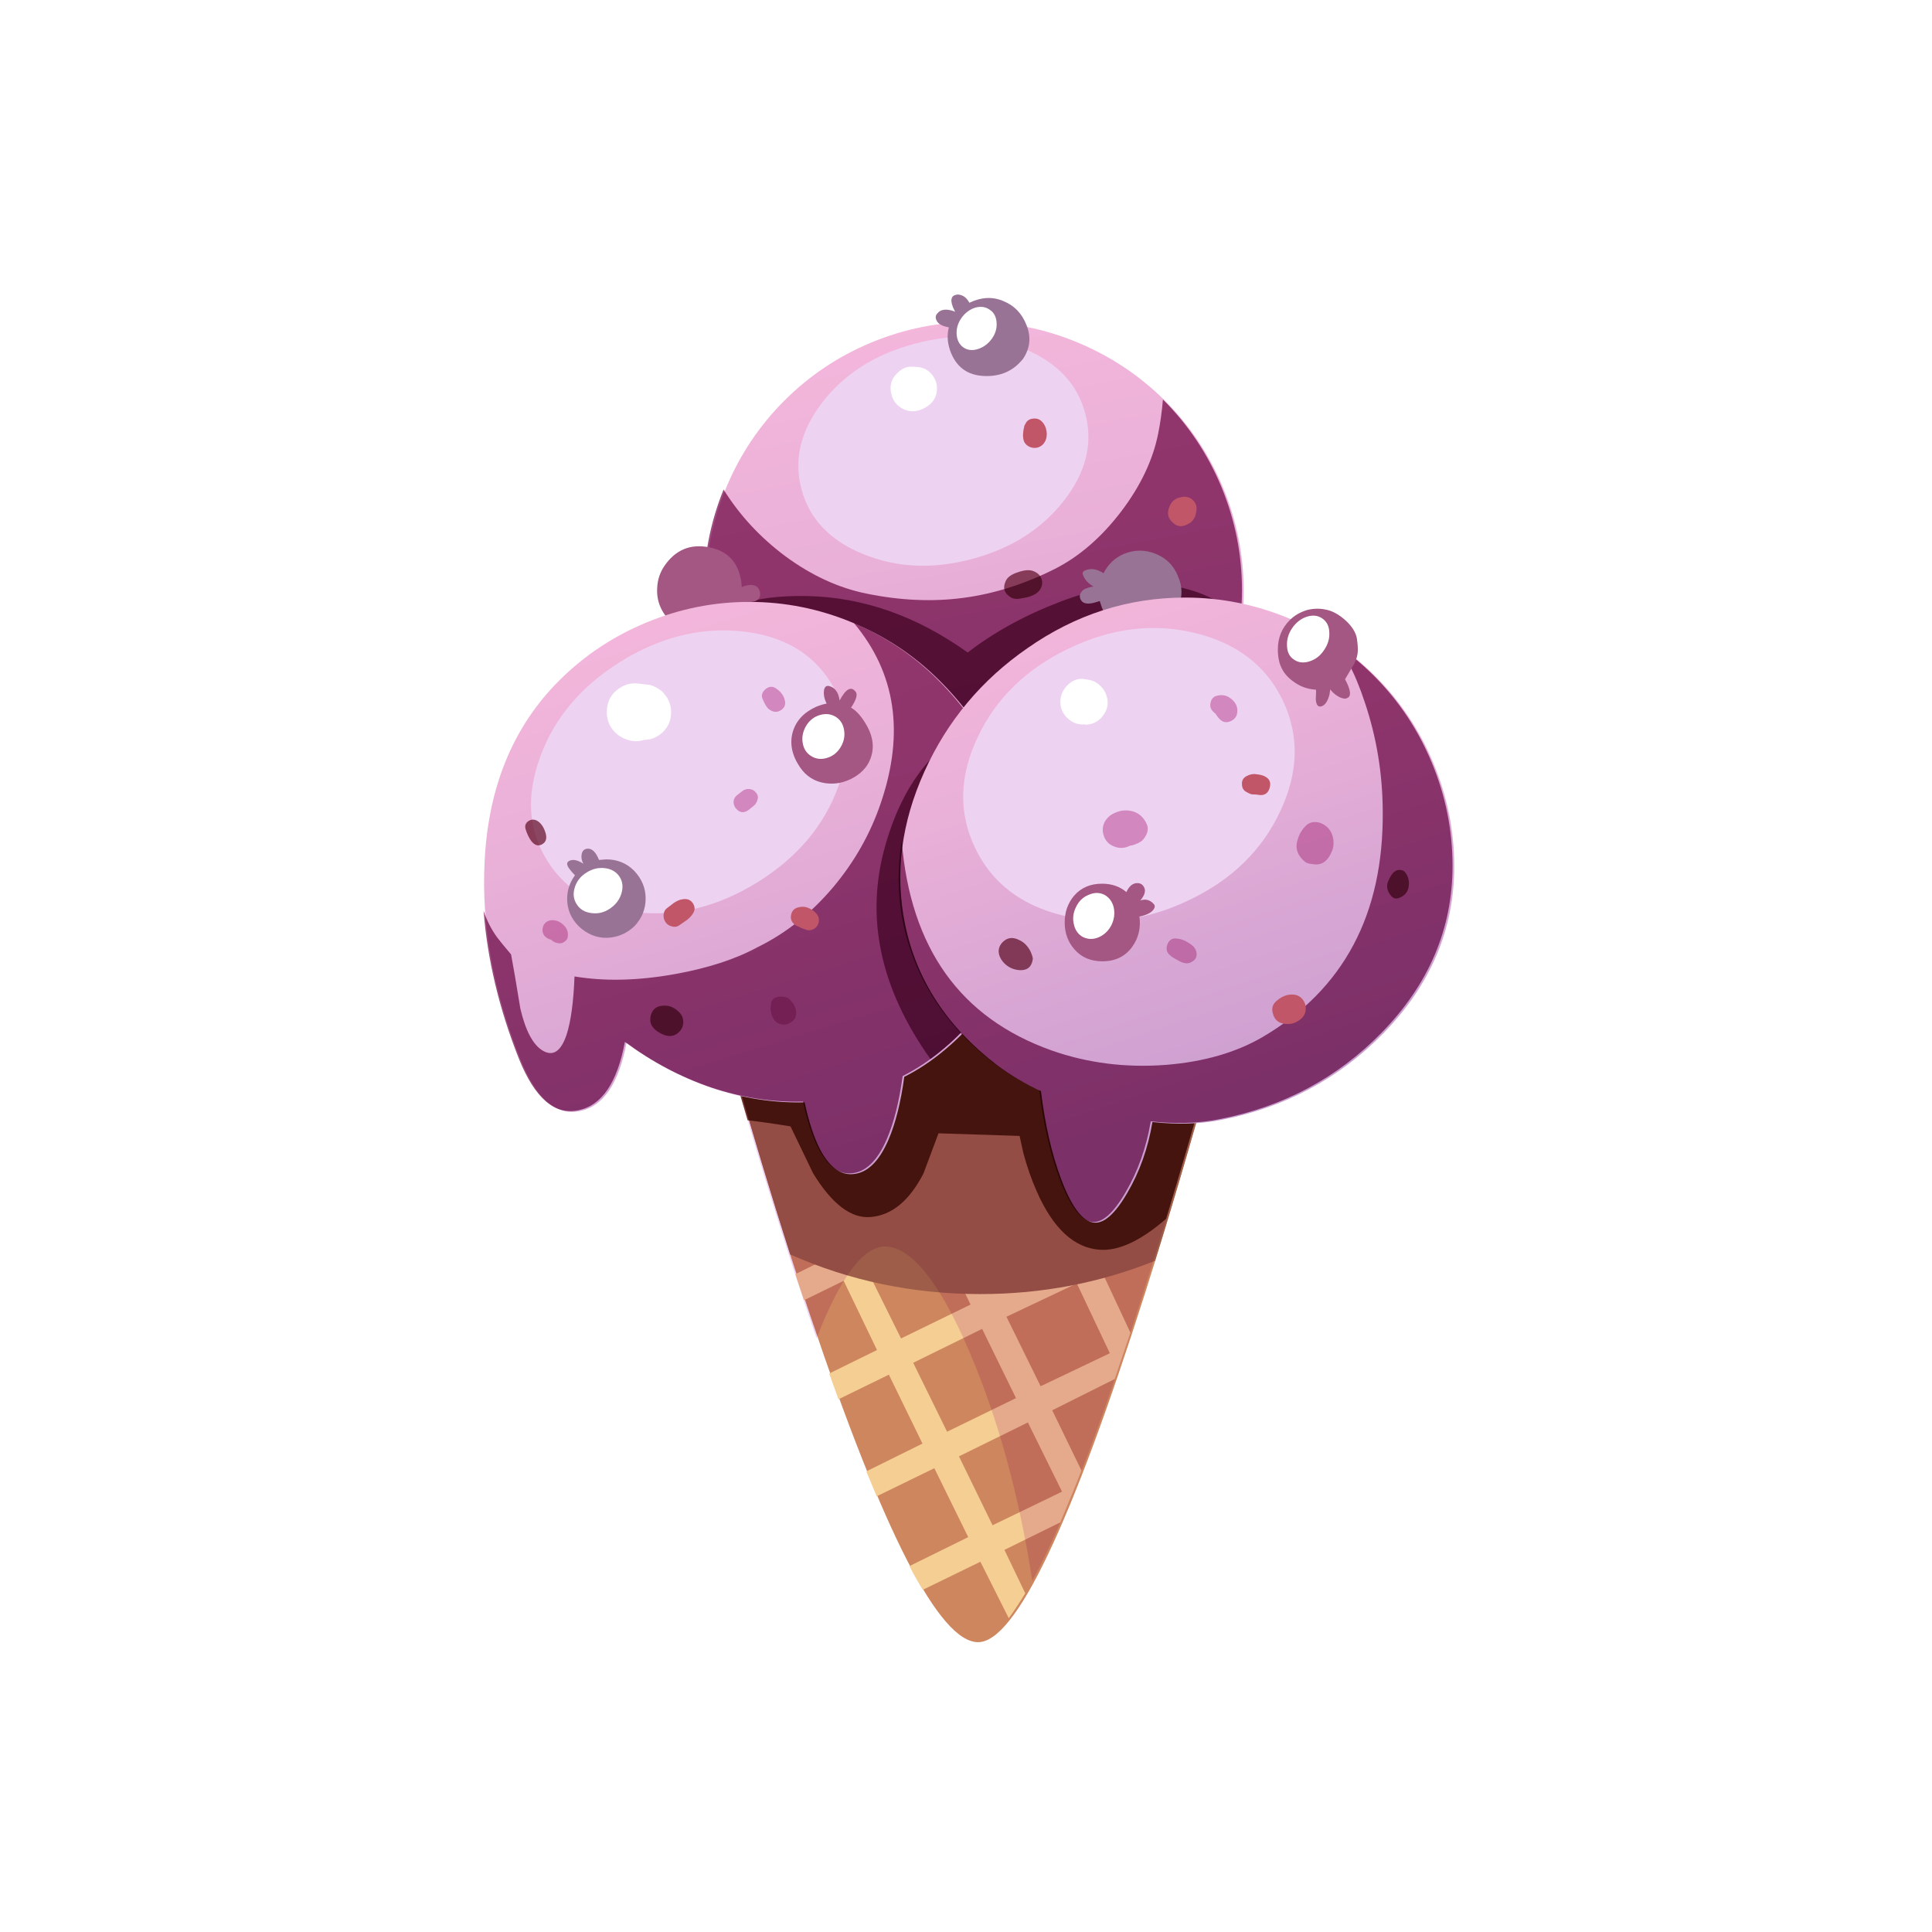 
<svg xmlns="http://www.w3.org/2000/svg" version="1.1" xmlns:xlink="http://www.w3.org/1999/xlink" preserveAspectRatio="none" x="0px" y="0px" width="506px" height="506px" viewBox="0 0 506 506">
<defs>
<linearGradient id="Gradient_1" gradientUnits="userSpaceOnUse" x1="1013.613" y1="256.675" x2="1035.788" y2="370.525" spreadMethod="pad">
<stop  offset="0%" stop-color="#F4B6DB"/>

<stop  offset="34.51%" stop-color="#E9B0D8"/>

<stop  offset="93.333%" stop-color="#CEA0D1"/>

<stop  offset="100%" stop-color="#CA9ED0"/>
</linearGradient>

<linearGradient id="Gradient_2" gradientUnits="userSpaceOnUse" x1="969.075" y1="305.625" x2="999.925" y2="405.475" spreadMethod="pad">
<stop  offset="0%" stop-color="#F4B6DB"/>

<stop  offset="34.51%" stop-color="#E9B0D8"/>

<stop  offset="93.333%" stop-color="#CEA0D1"/>

<stop  offset="100%" stop-color="#CA9ED0"/>
</linearGradient>

<linearGradient id="Gradient_3" gradientUnits="userSpaceOnUse" x1="1041" y1="301.812" x2="1076.2" y2="406.487" spreadMethod="pad">
<stop  offset="0%" stop-color="#F4B6DB"/>

<stop  offset="29.02%" stop-color="#E9B0D8"/>

<stop  offset="78.431%" stop-color="#CEA0D1"/>

<stop  offset="83.922%" stop-color="#CA9ED0"/>

<stop  offset="99.216%" stop-color="#CA9ED0"/>
</linearGradient>

<filter id="Filter_1" x="-20%" y="-20%" width="140%" height="140%" color-interpolation-filters="sRGB">
<feColorMatrix in="SourceGraphic" type="matrix" values="1 0 0 0 0 0 1 0 0 0 0 0 1 0 0 0 0 0 0.2 0" result="result1"/>
</filter>

<filter id="Filter_2" x="-20%" y="-20%" width="140%" height="140%" color-interpolation-filters="sRGB">
<feColorMatrix in="SourceGraphic" type="matrix" values="0 0 0 0 255 0 0 0 0 255 0 0 0 0 255 0 0 0 255 0" result="result1"/>

<feComposite in2="result1" in="BackgroundImage" operator="in" result="result2"/>

<feBlend mode="multiply" in2="result2" in="SourceGraphic" result="result3"/>
</filter>

<filter id="Filter_3" x="-20%" y="-20%" width="140%" height="140%" color-interpolation-filters="sRGB">
<feColorMatrix in="SourceGraphic" type="matrix" values="0 0 0 0 255 0 0 0 0 255 0 0 0 0 255 0 0 0 255 0" result="result1"/>

<feComposite in2="result1" in="BackgroundImage" operator="in" result="result2"/>

<feBlend mode="multiply" in2="result2" in="SourceGraphic" result="result3"/>
</filter>

<filter id="Filter_4" x="-20%" y="-20%" width="140%" height="140%" color-interpolation-filters="sRGB">
<feColorMatrix in="SourceGraphic" type="matrix" values="1 0 0 0 0 0 1 0 0 0 0 0 1 0 0 0 0 0 0.3 0" result="result1"/>
</filter>

<filter id="Filter_5" x="-20%" y="-20%" width="140%" height="140%" color-interpolation-filters="sRGB">
<feColorMatrix in="SourceGraphic" type="matrix" values="0 0 0 0 255 0 0 0 0 255 0 0 0 0 255 0 0 0 255 0" result="result1"/>

<feComposite in2="result1" in="BackgroundImage" operator="in" result="result2"/>

<feBlend mode="multiply" in2="result2" in="SourceGraphic" result="result3"/>
</filter>

<filter id="Filter_6" x="-20%" y="-20%" width="140%" height="140%" color-interpolation-filters="sRGB">
<feColorMatrix in="SourceGraphic" type="matrix" values="1 0 0 0 0 0 1 0 0 0 0 0 1 0 0 0 0 0 0.1 0" result="result1"/>
</filter>

<filter id="Filter_7" x="-20%" y="-20%" width="140%" height="140%" color-interpolation-filters="sRGB">
<feColorMatrix in="SourceGraphic" type="matrix" values="0 0 0 0 255 0 0 0 0 255 0 0 0 0 255 0 0 0 255 0" result="result1"/>

<feComposite in2="result1" in="BackgroundImage" operator="in" result="result2"/>

<feBlend mode="multiply" in2="result2" in="SourceGraphic" result="result3"/>
</filter>

<filter id="Filter_8" x="-20%" y="-20%" width="140%" height="140%" color-interpolation-filters="sRGB">
<feColorMatrix in="SourceGraphic" type="matrix" values="0 0 0 0 255 0 0 0 0 255 0 0 0 0 255 0 0 0 255 0" result="result1"/>

<feComposite in2="result1" in="BackgroundImage" operator="in" result="result2"/>

<feBlend mode="multiply" in2="result2" in="SourceGraphic" result="result3"/>
</filter>

<filter id="Filter_9" x="-20%" y="-20%" width="140%" height="140%" color-interpolation-filters="sRGB">
<feColorMatrix in="SourceGraphic" type="matrix" values="0 0 0 0 255 0 0 0 0 255 0 0 0 0 255 0 0 0 255 0" result="result1"/>

<feComposite in2="result1" in="BackgroundImage" operator="in" result="result2"/>

<feBlend mode="multiply" in2="result2" in="SourceGraphic" result="result3"/>
</filter>

<filter id="Filter_10" x="-20%" y="-20%" width="140%" height="140%" color-interpolation-filters="sRGB">
<feColorMatrix in="SourceGraphic" type="matrix" values="0 0 0 0 255 0 0 0 0 255 0 0 0 0 255 0 0 0 255 0" result="result1"/>

<feComposite in2="result1" in="BackgroundImage" operator="in" result="result2"/>

<feBlend mode="multiply" in2="result2" in="SourceGraphic" result="result3"/>
</filter>

<filter id="Filter_11" x="-20%" y="-20%" width="140%" height="140%" color-interpolation-filters="sRGB">
<feColorMatrix in="SourceGraphic" type="matrix" values="1 0 0 0 0 0 1 0 0 0 0 0 1 0 0 0 0 0 0.6 0" result="result1"/>
</filter>

<filter id="Filter_12" x="-20%" y="-20%" width="140%" height="140%" color-interpolation-filters="sRGB">
<feColorMatrix in="SourceGraphic" type="matrix" values="1 0 0 0 0 0 1 0 0 0 0 0 1 0 0 0 0 0 0.4 0" result="result1"/>
</filter>

<filter id="Filter_13" x="-20%" y="-20%" width="140%" height="140%" color-interpolation-filters="sRGB">
<feColorMatrix in="SourceGraphic" type="matrix" values="0 0 0 0 255 0 0 0 0 255 0 0 0 0 255 0 0 0 255 0" result="result1"/>

<feComposite in2="result1" in="BackgroundImage" operator="in" result="result2"/>

<feBlend mode="multiply" in2="result2" in="SourceGraphic" result="result3"/>
</filter>

<filter id="Filter_14" x="-20%" y="-20%" width="140%" height="140%" color-interpolation-filters="sRGB">
<feColorMatrix in="SourceGraphic" type="matrix" values="0 0 0 0 255 0 0 0 0 255 0 0 0 0 255 0 0 0 255 0" result="result1"/>

<feComposite in2="result1" in="BackgroundImage" operator="in" result="result2"/>

<feBlend mode="multiply" in2="result2" in="SourceGraphic" result="result3"/>
</filter>

<filter id="Filter_15" x="-20%" y="-20%" width="140%" height="140%" color-interpolation-filters="sRGB">
<feColorMatrix in="SourceGraphic" type="matrix" values="0 0 0 0 255 0 0 0 0 255 0 0 0 0 255 0 0 0 255 0" result="result1"/>

<feComposite in2="result1" in="BackgroundImage" operator="in" result="result2"/>

<feBlend mode="multiply" in2="result2" in="SourceGraphic" result="result3"/>
</filter>

<filter id="Filter_16" x="-20%" y="-20%" width="140%" height="140%" color-interpolation-filters="sRGB">
<feColorMatrix in="SourceGraphic" type="matrix" values="0 0 0 0 255 0 0 0 0 255 0 0 0 0 255 0 0 0 255 0" result="result1"/>

<feComposite in2="result1" in="BackgroundImage" operator="in" result="result2"/>

<feBlend mode="multiply" in2="result2" in="SourceGraphic" result="result3"/>
</filter>

<filter id="Filter_17" x="-20%" y="-20%" width="140%" height="140%" color-interpolation-filters="sRGB">
<feColorMatrix in="SourceGraphic" type="matrix" values="0 0 0 0 255 0 0 0 0 255 0 0 0 0 255 0 0 0 255 0" result="result1"/>

<feComposite in2="result1" in="BackgroundImage" operator="in" result="result2"/>

<feBlend mode="multiply" in2="result2" in="SourceGraphic" result="result3"/>
</filter>

<filter id="Filter_18" x="NaN%" y="NaN%" width="NaN%" height="NaN%" color-interpolation-filters="sRGB">
<feColorMatrix in="SourceGraphic" type="matrix" values="0 0 0 0 255 0 0 0 0 255 0 0 0 0 255 0 0 0 255 0" result="result1"/>

<feComposite in2="result1" in="BackgroundImage" operator="in" result="result2"/>

<feBlend mode="multiply" in2="result2" in="SourceGraphic" result="result3"/>
</filter>

<filter id="Filter_19" x="-20%" y="-20%" width="140%" height="140%" color-interpolation-filters="sRGB">
<feColorMatrix in="SourceGraphic" type="matrix" values="0 0 0 0 255 0 0 0 0 255 0 0 0 0 255 0 0 0 255 0" result="result1"/>

<feComposite in2="result1" in="BackgroundImage" operator="in" result="result2"/>

<feBlend mode="multiply" in2="result2" in="SourceGraphic" result="result3"/>
</filter>

<filter id="Filter_20" x="-20%" y="-20%" width="140%" height="140%" color-interpolation-filters="sRGB">
<feColorMatrix in="SourceGraphic" type="matrix" values="0 0 0 0 255 0 0 0 0 255 0 0 0 0 255 0 0 0 255 0" result="result1"/>

<feComposite in2="result1" in="BackgroundImage" operator="in" result="result2"/>

<feBlend mode="multiply" in2="result2" in="SourceGraphic" result="result3"/>
</filter>

<filter id="Filter_21" x="-20%" y="-20%" width="140%" height="140%" color-interpolation-filters="sRGB">
<feColorMatrix in="SourceGraphic" type="matrix" values="0 0 0 0 255 0 0 0 0 255 0 0 0 0 255 0 0 0 255 0" result="result1"/>

<feComposite in2="result1" in="BackgroundImage" operator="in" result="result2"/>

<feBlend mode="multiply" in2="result2" in="SourceGraphic" result="result3"/>
</filter>

<filter id="Filter_22" x="-20%" y="-20%" width="140%" height="140%" color-interpolation-filters="sRGB">
<feColorMatrix in="SourceGraphic" type="matrix" values="0 0 0 0 255 0 0 0 0 255 0 0 0 0 255 0 0 0 255 0" result="result1"/>

<feComposite in2="result1" in="BackgroundImage" operator="in" result="result2"/>

<feBlend mode="multiply" in2="result2" in="SourceGraphic" result="result3"/>
</filter>

<filter id="Filter_23" x="-20%" y="-20%" width="140%" height="140%" color-interpolation-filters="sRGB">
<feColorMatrix in="SourceGraphic" type="matrix" values="0 0 0 0 255 0 0 0 0 255 0 0 0 0 255 0 0 0 255 0" result="result1"/>

<feComposite in2="result1" in="BackgroundImage" operator="in" result="result2"/>

<feBlend mode="multiply" in2="result2" in="SourceGraphic" result="result3"/>
</filter>

<filter id="Filter_24" x="-20%" y="-20%" width="140%" height="140%" color-interpolation-filters="sRGB">
<feColorMatrix in="SourceGraphic" type="matrix" values="0 0 0 0 255 0 0 0 0 255 0 0 0 0 255 0 0 0 255 0" result="result1"/>

<feComposite in2="result1" in="BackgroundImage" operator="in" result="result2"/>

<feBlend mode="multiply" in2="result2" in="SourceGraphic" result="result3"/>
</filter>

<filter id="Filter_25" x="-20%" y="-20%" width="140%" height="140%" color-interpolation-filters="sRGB">
<feColorMatrix in="SourceGraphic" type="matrix" values="0 0 0 0 255 0 0 0 0 255 0 0 0 0 255 0 0 0 255 0" result="result1"/>

<feComposite in2="result1" in="BackgroundImage" operator="in" result="result2"/>

<feBlend mode="multiply" in2="result2" in="SourceGraphic" result="result3"/>
</filter>

<filter id="Filter_26" x="-20%" y="-20%" width="140%" height="140%" color-interpolation-filters="sRGB">
<feColorMatrix in="SourceGraphic" type="matrix" values="0 0 0 0 255 0 0 0 0 255 0 0 0 0 255 0 0 0 255 0" result="result1"/>

<feComposite in2="result1" in="BackgroundImage" operator="in" result="result2"/>

<feBlend mode="multiply" in2="result2" in="SourceGraphic" result="result3"/>
</filter>
</defs>

<g enable-background="new">
<g id="cartoon_cars_illustration_pack"/>

<g id="Layer_1">
<g transform="matrix( 1.517, 0, 0, 1.517, -1296.25,-305.65) ">
<g>
<g>
<path fill="#CE865E" stroke="none" d="
M 977.35 372.05
L 982.3 389.7
Q 988.4 410.85 994.35 428.55 1013.35 485 1023.35 485 1033 485 1052.2 424.65 1058.2 405.75 1064.4 383.1
L 1069.45 364.25
Q 1066.2 360.3 1060.7 355.5 1049.65 345.85 1038.4 341.55 1002.35 327.7 977.35 372.05 Z"/>
</g>
</g>
</g>

<g id="Layer_1" transform="matrix( 1.517, 0, 0, 1.517, 208.3,317.25) ">
<g>
<g filter="url(#Filter_1)">
<g>
<path fill="#F5CE93" stroke="none" d="
M 45.75 6.35
L 47.85 10.85 40.8 11 34.4 14.1 31.55 8.35 25.7 6.65 30.25 16.1 18.25 21.95 12.35 10.05 21.6 5.5 14.9 3.55 10.25 5.85 8.1 1.6 2.65 0 6.3 7.75 0 10.85 1.5 15.35 8.35 12 14.1 23.95 5.85 28 7.45 32.45 16.15 28.2 21.95 40.1 12.25 44.9 14.05 49.2 24 44.35 29.85 56.25 19.7 61.25
Q 20.7 63.2 22 65.35
L 31.95 60.5 36.85 70.25
Q 38.1 68.55 39.7 65.95
L 36.1 58.45 45.75 53.7
Q 47.9 48.65 49.4 44.75
L 44.35 34.35 55.15 28.95 57.85 20.95
Q 52.85 10.2 51.8 8.1
L 45.75 6.35
M 48.6 12.45
L 54.3 24.5 42.35 30.2 36.45 18.2 48.6 12.45
M 28.25 42.3
L 40.15 36.45 46.05 48.4 34.05 54.2 28.25 42.3
M 38.1 32.25
L 26.2 38.05 20.35 26.15 32.25 20.3 38.1 32.25 Z"/>
</g>
</g>
</g>
</g>

<g transform="matrix( 1.517, 0, 0, 1.517, -1296.25,-305.65) ">
<g>
<g>
<path fill="#9D5D48" stroke="none" d="
M 977.35 372.05
L 981.2 385.9
Q 986.05 402.85 990.9 418.05 1006.3 424.9 1023.75 424.9 1039.6 424.9 1053.9 419.15 1059.4 401.5 1065 381.1
L 1069.45 364.25
Q 1066.2 360.3 1060.7 355.5 1049.65 345.85 1038.4 341.55 1002.35 327.7 977.35 372.05 Z"/>
</g>
</g>
</g>

<g filter="url(#Filter_2)" transform="matrix( 1, 0, 0, 1, 0,0) ">
<g id="Layer_1" transform="matrix( 1.517, 0, 0, 1.517, 185.95,207.45) ">
<g>
<g>
<g>
<path fill="#EED2F1" stroke="none" d="
M 92.1 25.9
Q 88.85 21.95 83.35 17.15 72.3 7.5 61.05 3.2 25 -10.65 0 33.7 2.05 41.45 5.4 52.9 12.05 75.85 18.4 94.3 24.6 78.35 30.3 78.45 37.1 78.65 44.8 96.65 52.25 114.1 55.65 136.2 65.6 117.85 79.85 70.05 86.95 46.15 92.1 25.9 Z"/>
</g>
</g>
</g>
</g>
</g>

<g filter="url(#Filter_3)" transform="matrix( 1, 0, 0, 1, 0,0) ">
<g id="Layer_1" transform="matrix( 1.517, 0, 0, 1.517, 185.95,219) ">
<g>
<g filter="url(#Filter_4)">
<g>
<path fill="#7A4234" stroke="none" d="
M 92.1 18.25
Q 89.3 14.85 84.45 10.5 80.35 8.7 74.65 8.65 66.8 8.5 48.45 4.4 29.8 0.25 21.85 0 9.9 8.4 0 26.05 2.5 35.55 6.5 49.05 9.6 49.4 13.9 50.1
L 17.8 58.2
Q 22.7 66.2 27.75 65.75 33.2 65.3 36.85 58.25
L 39.45 51.3 53.45 51.75 54.1 54.7
Q 55.05 58.25 56.4 61.3 60.65 70.95 67.3 71.4 72.2 71.75 78.75 66.05 86.45 40.6 92.1 18.25 Z"/>
</g>
</g>
</g>
</g>
</g>

<g transform="matrix( 1.517, 0, 0, 1.517, -1296.25,-305.65) ">
<g>
<g>
<path fill="url(#Gradient_1)" stroke="none" d="
M 1065.65 285.7
Q 1062.1 277.15 1055.6 270.65 1049.05 264.15 1040.5 260.6 1031.95 257.05 1022.75 257.05 1013.55 257.05 1004.95 260.6 996.4 264.15 989.9 270.65 983.4 277.15 979.85 285.7 976.3 294.3 976.3 303.5 976.3 312.7 979.85 321.25 983.4 329.8 989.9 336.35 996.4 342.85 1004.95 346.4 1013.55 349.95 1022.75 349.95 1031.95 349.95 1040.5 346.4 1049.05 342.85 1055.6 336.35 1062.1 329.8 1065.65 321.25 1069.2 312.7 1069.2 303.5 1069.2 294.3 1065.65 285.7 Z"/>
</g>
</g>
</g>

<g filter="url(#Filter_5)" transform="matrix( 1, 0, 0, 1, 0,0) ">
<g id="Layer_1" transform="matrix( 1.517, 0, 0, 1.517, 184.35,104.7) ">
<g>
<g filter="url(#Filter_6)">
<g>
<path fill="#9C4D7F" stroke="none" d="
M 92.9 32.85
Q 92.9 23.65 89.35 15.05 85.8 6.5 79.3 0
L 79.25 0
Q 79 3 78.45 5.75 77.1 12.65 72 19.35 66.9 26 60.6 29.2 52.75 33.15 44.8 34.2 36.9 35.25 28.25 33.5 20.9 32.05 14.05 27 7.55 22.15 3.4 15.5 0 23.9 0 32.85 0 42.05 3.55 50.6 7.1 59.15 13.6 65.7 20.1 72.2 28.65 75.75 37.25 79.3 46.45 79.3 55.65 79.3 64.2 75.75 72.75 72.2 79.3 65.7 85.8 59.15 89.35 50.6 92.9 42.05 92.9 32.85 Z"/>
</g>
</g>
</g>
</g>
</g>

<g filter="url(#Filter_7)" transform="matrix( 1, 0, 0, 1, 0,0) ">
<g id="Layer_1" transform="matrix( 1.517, 0, 0, 1.517, 193.45,153) ">
<g>
<g filter="url(#Filter_4)">
<g>
<path fill="#9C4D7F" stroke="none" d="
M 82.5 16.35
Q 92.45 10.05 85.9 5.05 74.05 -4 55.6 3 46.4 6.5 39.55 11.8 26.35 2.35 11.85 2.05 4.6 1.9 0 3.6 6 17.65 23.25 22.85 37.7 27.25 56.2 24.7 72.85 22.4 82.5 16.35 Z"/>
</g>
</g>
</g>
</g>
</g>

<g transform="matrix( 1.517, 0, 0, 1.517, -1296.25,-305.65) ">
<g>
<g>
<path fill="#A35782" stroke="none" d="
M 985.7 303.75
Q 985.4 302.3 983.75 302.5 983 302.6 982.55 302.85 982.2 297.1 977.05 296 972.05 294.95 969.15 299.25 968.05 300.9 967.95 302.9 967.8 304.95 968.7 306.7 969.65 308.5 971.2 309.5 972.8 310.6 974.95 310.75 977.05 310.85 978.8 310 980.5 309.15 981.5 307.7 982.8 308.85 984.2 308.7 984.65 308.65 984.75 308.05 985 306.6 983.4 305.35 984.45 305.5 985.1 305.15 985.85 304.7 985.7 303.75 Z"/>
</g>
</g>
</g>

<g transform="matrix( 1.517, 0, 0, 1.517, -1296.25,-305.65) ">
<g>
<g>
<path fill="url(#Gradient_2)" stroke="none" d="
M 1001.6 308.95
Q 993.05 305.4 983.85 305.4 974.65 305.4 966.1 308.95 957.5 312.5 951 319 939.1 330.9 938.15 350.2 937.3 366.75 944.35 384.4 948.45 394.6 954.6 393.3 960.65 392.1 962.65 381.5 969.6 386.65 977.5 389.35 985.45 392 993.4 391.8 994.45 396.75 996.05 399.9 998.4 404.35 1001.55 404.2 1005.4 404.05 1007.9 398.2 1009.7 394 1010.6 387.4 1014.35 385.5 1017.7 382.65 1031.75 370.9 1031 351.35 1030.25 332.5 1016.7 319 1010.2 312.5 1001.6 308.95 Z"/>
</g>
</g>
</g>

<g filter="url(#Filter_8)" transform="matrix( 1, 0, 0, 1, 0,0) ">
<g id="Layer_1" transform="matrix( 1.517, 0, 0, 1.517, 126.65,163.2) ">
<g>
<g filter="url(#Filter_6)">
<g>
<path fill="#9C4D7F" stroke="none" d="
M 68.6 31
Q 65.9 39 60.35 45.6 54.65 52.35 47.3 55.95 41.6 59.05 33 60.6 23.5 62.3 15.7 61 15.45 67.55 14.35 71 12.9 75.4 10.2 73.8 7.7 72.3 6.35 66.55 5.25 59.8 4.75 57.2 2.85 54.95 2.3 54.2 0.8 52.1 0 49.65 1 62.35 6.1 75.2 10.2 85.4 16.35 84.1 22.4 82.9 24.4 72.3 31.35 77.45 39.25 80.15 47.2 82.8 55.15 82.6 56.2 87.55 57.8 90.7 60.15 95.15 63.3 95 67.15 94.85 69.65 89 71.45 84.8 72.35 78.2 76.1 76.3 79.45 73.45 93.5 61.7 92.75 42.15 92 23.3 78.45 9.8 72.2 3.55 63.95 0 74.75 12.9 68.6 31 Z"/>
</g>
</g>
</g>
</g>
</g>

<g filter="url(#Filter_9)" transform="matrix( 1, 0, 0, 1, 0,0) ">
<g id="Layer_1" transform="matrix( 1.517, 0, 0, 1.517, 229.65,198.55) ">
<g>
<g filter="url(#Filter_4)">
<g>
<path fill="#9C4D7F" stroke="none" d="
M 15.1 14.45
Q 11.5 2.7 9.45 0 4.15 5.65 1.5 14.95 -3.85 33.55 9.25 51.95 10.7 50.9 11.55 50.15 17.55 45.15 20.95 38.15 18.75 26.45 15.1 14.45 Z"/>
</g>
</g>
</g>
</g>
</g>

<g transform="matrix( 1.517, 0, 0, 1.517, -1296.25,-305.65) ">
<g>
<g>
<path fill="#997396" stroke="none" d="
M 1044.35 305.25
L 1044.75 306.45
Q 1045.85 309.15 1048.6 310.25 1051.35 311.35 1054.05 310.25 1056.7 309.1 1057.9 306.35 1059.05 303.6 1057.85 300.95 1056.75 298.2 1054 297.1 1051.3 296 1048.55 297.1 1046.2 298.1 1045 300.45 1043.25 299.3 1041.75 300 1041.35 300.2 1041.4 300.55 1041.75 301.75 1042.95 302.55
L 1043.25 302.75
Q 1042.55 302.85 1042.2 303 1041.45 303.2 1041.1 303.8 1040.7 304.45 1041.15 305.15 1041.75 306.05 1043.7 305.45
L 1044.35 305.25 Z"/>
</g>
</g>
</g>

<g transform="matrix( 1.517, 0, 0, 1.517, -1296.25,-305.65) ">
<g>
<g>
<path fill="url(#Gradient_3)" stroke="none" d="
M 1031.85 313.4
Q 1020 321.6 1014.1 334.65 1008.05 348 1010.75 361.1 1013.7 375.5 1026.65 385.4 1030.15 388 1034.2 389.85 1035.25 398.55 1037.7 405.1 1040.35 412.15 1043.25 412.55 1045.9 412.95 1049.1 407.45 1052.3 402 1053.45 395.2 1059.9 395.9 1065.2 394.85 1081.8 391.65 1093.3 379.9 1105.55 367.35 1105.55 351.1 1105.55 341.9 1102 333.35 1098.45 324.75 1091.95 318.25 1085.45 311.75 1076.9 308.2 1068.3 304.65 1059.1 304.65 1044.35 304.65 1031.85 313.4 Z"/>
</g>
</g>
</g>

<g filter="url(#Filter_10)" transform="matrix( 1, 0, 0, 1, 0,0) ">
<g id="Layer_1" transform="matrix( 1.517, 0, 0, 1.517, 235.4,168) ">
<g>
<g filter="url(#Filter_6)">
<g>
<path fill="#9C4D7F" stroke="none" d="
M 92.05 21
Q 88.5 12.4 82 5.9 78.65 2.55 74.75 0 77.8 2.5 80.45 10.5 83.5 19.55 83.55 29.3 83.8 56 62.8 68.3 55.95 72.3 46.15 73.1 35.7 73.9 26.35 70.6 2.75 62.2 0.5 34.4 -1.2 45.2 2.6 54.9 6.7 65.4 16.7 73.05 20.2 75.65 24.25 77.5 25.3 86.2 27.75 92.75 30.4 99.8 33.3 100.2 35.95 100.6 39.15 95.1 42.35 89.65 43.5 82.85 49.95 83.55 55.25 82.5 71.85 79.3 83.35 67.55 95.6 55 95.6 38.75 95.6 29.55 92.05 21 Z"/>
</g>
</g>
</g>
</g>
</g>

<g id="Layer_1" transform="matrix( 1.517, 0, 0, 1.517, 139.2,165.1) ">
<g>
<g filter="url(#Filter_11)">
<g>
<path fill="#EED2F1" stroke="none" d="
M 52.95 27
Q 56.65 16.9 51.7 9.05 46.8 1.2 36.15 0.15 25.45 -0.9 15.3 5.45 5.15 11.8 1.5 21.85 -2.2 31.95 2.75 39.8 7.65 47.65 18.35 48.7 29 49.75 39.15 43.4 49.3 37.05 52.95 27 Z"/>
</g>
</g>
</g>
</g>

<g id="Layer_1" transform="matrix( 1.517, 0, 0, 1.517, 252.4,164.6) ">
<g>
<g filter="url(#Filter_12)">
<g>
<path fill="#EED2F1" stroke="none" d="
M 54.65 31.55
Q 59.4 21.5 55.1 12.45 50.8 3.45 40 0.8 29.15 -1.85 18.15 3.45 7.15 8.7 2.4 18.8 -2.35 28.85 1.95 37.85 6.25 46.9 17.1 49.55 27.9 52.2 38.9 46.9 49.95 41.65 54.65 31.55 Z"/>
</g>
</g>
</g>
</g>

<g id="Layer_1" transform="matrix( 1.517, 0, 0, 1.517, 209.15,88.3) ">
<g>
<g filter="url(#Filter_12)">
<g>
<path fill="#EED2F1" stroke="none" d="
M 45.8 28.25
Q 51.55 20.9 49.5 13.2 47.45 5.45 38.8 1.95 30.15 -1.6 20 1.15 9.85 3.85 4.15 11.2 -1.55 18.55 0.5 26.25 2.55 33.95 11.15 37.45 19.8 41 29.95 38.3 40.05 35.6 45.8 28.25 Z"/>
</g>
</g>
</g>
</g>

<g transform="matrix( 1.517, 0, 0, 1.517, -1296.25,-305.65) ">
<g>
<g>
<path fill="#EED2F1" stroke="none" d="
M 968.7 335.85
Q 972.05 331.2 971 326.9 969.9 322.6 964.55 322.2 959.05 321.8 954.95 328.05 950.8 334.4 954.9 338.5 957.05 340.75 960.25 340.75 965.2 340.75 968.7 335.85 Z"/>
</g>
</g>
</g>

<g transform="matrix( 1.517, 0, 0, 1.517, -1296.25,-305.65) ">
<g>
<g>
<path fill="#EED2F1" stroke="none" d="
M 1044.9 331.4
Q 1047.95 326.7 1045.8 323 1042.45 317.25 1035.7 320.8 1029.2 324.25 1028.75 330 1028.45 333.45 1031.6 335.85 1034.75 338.2 1038 337.1 1042.15 335.7 1044.9 331.4 Z"/>
</g>
</g>
</g>

<g transform="matrix( 1.517, 0, 0, 1.517, -1296.25,-305.65) ">
<g>
<g>
<path fill="#EED2F1" stroke="none" d="
M 1001.9 282.6
Q 1004.75 284.7 1008.95 283.5 1012.8 282.45 1015.45 278.3 1018.25 273.9 1016.2 270.4 1015.1 268.55 1013.1 267.75 1011.1 266.9 1009 267.45 1005.3 268.4 1002.6 271.1 999.7 273.9 999.45 277.25 999.2 280.6 1001.9 282.6 Z"/>
</g>
</g>
</g>

<g transform="matrix( 1.517, 0, 0, 1.517, -1296.25,-305.65) ">
<g>
<g>
<path fill="#997396" stroke="none" d="
M 1031.7 257.6
Q 1030.55 254.65 1027.8 253.5 1025 252.25 1021.85 253.75 1021.25 252.7 1020.45 252.45 1019.9 252.25 1019.45 252.4 1018.85 252.55 1018.75 253.15 1018.65 253.85 1019.25 255.05
L 1019.4 255.3
Q 1018.4 254.9 1017.6 254.95 1016.8 255 1016.35 255.55 1015.8 256.1 1016.2 256.85 1016.6 257.7 1018.3 258 1017.8 259.9 1018.5 261.95 1020 266.25 1024.45 266.4 1028.6 266.55 1031.05 263.5
L 1031.1 263.45
Q 1032.95 260.7 1031.7 257.6 Z"/>
</g>
</g>
</g>

<g transform="matrix( 1.517, 0, 0, 1.517, -1296.25,-305.65) ">
<g>
<g>
<path fill="#A35782" stroke="none" d="
M 997.5 319.9
Q 997 319.85 996.8 320.4 996.5 321.55 997.2 322.95 996.4 323.1 995.4 323.5 992.2 324.95 991.35 327.85 990.5 330.85 992.6 333.95 994.2 336.3 997 336.7 999.55 337.05 1001.9 335.7 1004.3 334.3 1004.95 331.9 1005.7 329.15 1003.8 326.2 1002.65 324.35 1001.4 323.65
L 1001.55 323.45
Q 1002.75 321.55 1002.2 320.9 1001.05 319.4 999.45 322.4
L 999.3 321.75
Q 998.9 320.2 997.5 319.9 Z"/>
</g>
</g>
</g>

<g transform="matrix( 1.517, 0, 0, 1.517, -1296.25,-305.65) ">
<g>
<g>
<path fill="#A35782" stroke="none" d="
M 1048.95 355.5
Q 1047.25 354.05 1044.75 354.05 1041.7 354.05 1039.9 356.15 1038.3 358.05 1038.3 360.75 1038.3 363.45 1039.95 365.35 1041.75 367.45 1044.8 367.45 1048.15 367.45 1049.95 364.95 1051.6 362.65 1051.2 359.7
L 1051.35 359.7
Q 1053.05 359.3 1053.6 358.55 1054 358.05 1053.75 357.65 1052.75 356.45 1051.35 356.95 1052.5 355.6 1052 354.65 1051.65 354 1050.95 353.95 1050.25 353.9 1049.7 354.4 1049.3 354.75 1048.95 355.5 Z"/>
</g>
</g>
</g>

<g transform="matrix( 1.517, 0, 0, 1.517, -1296.25,-305.65) ">
<g>
<g>
<path fill="#997396" stroke="none" d="
M 965.95 356.6
Q 965.95 353.9 963.95 351.8 962 349.85 959.15 349.85
L 957.9 349.95
Q 957.1 347.95 955.95 348 955.05 348.05 954.9 349 954.75 349.8 955.2 350.6 953.8 349.7 952.9 350.05 951.95 350.4 952.8 351.5 953.2 352.05 953.75 352.6 952.4 354.45 952.4 356.65 952.4 359.4 954.4 361.4 956.5 363.4 959.2 363.4 962 363.3 964 361.4 965.95 359.35 965.95 356.6 Z"/>
</g>
</g>
</g>

<g transform="matrix( 1.517, 0, 0, 1.517, -1296.25,-305.65) ">
<g>
<g>
<path fill="#A35782" stroke="none" d="
M 1086.85 308.65
Q 1085.25 307.2 1083.7 306.8 1081.9 306.35 1080.15 306.8 1078.35 307.35 1077.15 308.55 1075.1 310.6 1075.1 313.6 1075.1 315.8 1075.95 317.2 1076.7 318.55 1078.55 319.65 1079.95 320.45 1081.65 320.55 1081.75 320.55 1081.65 322.2 1081.75 323.75 1082.7 323.4 1083.55 323.1 1084 321.45
L 1084.15 320.5
Q 1084.45 320.95 1085.1 321.45 1085.8 321.95 1086.35 322.05 1086.8 322.2 1087.25 321.9 1087.95 321.4 1087.05 319.45
L 1086.7 318.75 1088.3 316.05
Q 1088.85 314.95 1088.9 313.95 1088.95 313.2 1088.75 311.75 1088.5 310.2 1086.85 308.65 Z"/>
</g>
</g>
</g>

<g filter="url(#Filter_13)" transform="matrix( 1, 0, 0, 1, 0,0) ">
<g id="Layer_1" transform="matrix( 1.517, 0, 0, 1.517, 305.6,245.8) ">
<g>
<g filter="url(#Filter_4)">
<g>
<path fill="#E1A4C9" stroke="none" d="
M 4.65 1.45
Q 4.35 1.1 3.6 0.65 2.65 0.05 1.6 0 0.55 -0.1 0.1 1 -0.3 2.1 0.45 2.8 0.9 3.25 1.8 3.7 3.1 4.5 3.95 4.2 5.2 3.7 5.15 2.65 5.1 1.95 4.65 1.45 Z"/>
</g>
</g>
</g>
</g>
</g>

<g filter="url(#Filter_14)" transform="matrix( 1, 0, 0, 1, 0,0) ">
<g id="Layer_1" transform="matrix( 1.517, 0, 0, 1.517, 339.5,215.3) ">
<g>
<g filter="url(#Filter_4)">
<g>
<path fill="#E1A4C9" stroke="none" d="
M 6.35 2.75
Q 6.1 1.5 5.2 0.75 4.35 0.05 3.35 0 2.25 -0.05 1.55 0.75 0.55 1.75 0.15 3.35 -0.35 5.35 1.55 6.9 1.9 7.2 3.15 7.3 5.15 7.5 6.15 5.05 6.6 3.95 6.35 2.75 Z"/>
</g>
</g>
</g>
</g>
</g>

<g filter="url(#Filter_15)" transform="matrix( 1, 0, 0, 1, 0,0) ">
<g id="Layer_1" transform="matrix( 1.517, 0, 0, 1.517, 317,182.05) ">
<g>
<g filter="url(#Filter_4)">
<g>
<path fill="#E1A4C9" stroke="none" d="
M 4.6 3.25
Q 4.95 1.6 3.4 0.5 2.45 -0.2 1.2 0.1 0.3 0.25 0.05 1.25 -0.25 2.3 0.7 3.05
L 0.8 3.15 0.85 3.15
Q 1.4 4.05 1.9 4.4 2.6 4.9 3.5 4.5 4.4 4.1 4.6 3.25 Z"/>
</g>
</g>
</g>
</g>
</g>

<g filter="url(#Filter_16)" transform="matrix( 1, 0, 0, 1, 0,0) ">
<g id="Layer_1" transform="matrix( 1.517, 0, 0, 1.517, 288.85,212.3) ">
<g>
<g filter="url(#Filter_4)">
<g>
<path fill="#E1A4C9" stroke="none" d="
M 6.9 5.05
Q 8.1 3.65 7.6 2.4 6.8 0.55 5.05 0.1 3.6 -0.25 2.3 0.3 1.05 0.75 0.4 1.8 -0.25 2.9 0.1 4.15 0.5 5.65 1.95 6.2 3.35 6.75 4.7 6.05
L 5.05 6
Q 6.4 5.6 6.9 5.05 Z"/>
</g>
</g>
</g>
</g>
</g>

<g filter="url(#Filter_17)" transform="matrix( 1, 0, 0, 1, 0,0) ">
<g id="Layer_1" transform="matrix( 1.517, 0, 0, 1.517, 142.1,241) ">
<g>
<g filter="url(#Filter_4)">
<g>
<path fill="#E1A4C9" stroke="none" d="
M 4.35 2.9
Q 4.55 1.7 3.6 0.8 2.8 0.1 2.15 0.05 1.45 -0.1 0.85 0.2 0.25 0.5 0.05 1.2 -0.15 1.95 0.25 2.6 0.65 3.15 1.4 3.35
L 1.5 3.4 1.45 3.35 1.5 3.35
Q 1.5 3.367 1.5 3.4 2.1 3.95 2.9 4 3.35 4.05 3.8 3.7 4.3 3.35 4.35 2.9 Z"/>
</g>
</g>
</g>
</g>
</g>

<g filter="url(#Filter_18)" transform="matrix( 1, 0, 0, 1, 0,0) ">
<g id="Layer_1" transform="matrix( 1.517, 0, 0, 1.517, 144.2,246.05) "/>
</g>

<g filter="url(#Filter_19)" transform="matrix( 1, 0, 0, 1, 0,0) ">
<g id="Layer_1" transform="matrix( 1.517, 0, 0, 1.517, 192.2,206.65) ">
<g>
<g filter="url(#Filter_4)">
<g>
<path fill="#E1A4C9" stroke="none" d="
M 3.8 0.6
Q 3.45 0.15 2.95 0.05 2.1 -0.15 1.4 0.4
L 0.45 1.15
Q -0.05 1.6 -0.05 2.3 0 3 0.45 3.45 1.45 4.55 2.75 3.45
L 3.05 3.2 3.2 3.1 3.3 3
Q 4 2.5 4.15 1.55 4.2 1.05 3.8 0.6 Z"/>
</g>
</g>
</g>
</g>
</g>

<g filter="url(#Filter_20)" transform="matrix( 1, 0, 0, 1, 0,0) ">
<g id="Layer_1" transform="matrix( 1.517, 0, 0, 1.517, 199.6,179.95) ">
<g>
<g filter="url(#Filter_4)">
<g>
<path fill="#E1A4C9" stroke="none" d="
M 3.15 4.05
Q 4.25 3.4 3.9 2.2 3.6 1 2.35 0.2 1.6 -0.3 0.8 0.2 0.35 0.5 0.1 0.95 -0.15 1.5 0.05 1.95 0.6 3.35 1.15 3.8 2.2 4.6 3.15 4.05 Z"/>
</g>
</g>
</g>
</g>
</g>

<g filter="url(#Filter_21)" transform="matrix( 1, 0, 0, 1, 0,0) ">
<g id="Layer_1" transform="matrix( 1.517, 0, 0, 1.517, 201.8,261) ">
<g>
<g filter="url(#Filter_4)">
<g>
<path fill="#E1A4C9" stroke="none" d="
M 4.35 2.15
Q 4.15 1.35 3.4 0.6 2.95 0.05 2.15 0.05
L 2.05 0 1.95 0 1.25 0.05
Q 0.2 0.35 0.1 1.15 0.05 1.45 0.05 1.65
L 0.05 1.7
Q -0.05 2.1 0.05 2.55
L 0.15 2.95 0.1 2.85 0.25 3.3
Q 0.8 4.8 2.3 4.85 2.95 4.9 3.8 4.25 4.65 3.6 4.35 2.15 Z"/>
</g>
</g>
</g>
</g>
</g>

<g transform="matrix( 1.517, 0, 0, 1.517, -1296.25,-305.65) ">
<g>
<g>
<path fill="#C15668" stroke="none" d="
M 1031.35 274.95
L 1031.25 275.45 1031.2 275.6
Q 1030.95 277.05 1031.35 277.85 1031.85 278.65 1032.85 278.8 1033.8 278.9 1034.5 278.25 1035.25 277.5 1035.2 276.25 1035.1 275 1034.35 274.25 1033.75 273.65 1032.85 273.75 1031.9 273.85 1031.55 274.6
L 1031.35 274.95 Z"/>
</g>
</g>
</g>

<g transform="matrix( 1.517, 0, 0, 1.517, -1296.25,-305.65) ">
<g>
<g>
<path fill="#C15668" stroke="none" d="
M 1072.9 335.55
Q 1072.4 335.25 1071.35 335.15 1070.55 335 1069.65 335.5 1068.85 335.95 1068.9 336.85 1068.9 337.8 1069.65 338.2 1070.2 338.5 1070.35 338.55 1070.6 338.65 1071.15 338.65
L 1071.3 338.65 1072.05 338.75
Q 1073.35 338.8 1073.7 337.45 1074.05 336.15 1072.9 335.55 Z"/>
</g>
</g>
</g>

<g transform="matrix( 1.517, 0, 0, 1.517, -1296.25,-305.65) ">
<g>
<g>
<path fill="#C15668" stroke="none" d="
M 1079.9 375.9
Q 1080 375.05 1079.6 374.35 1078.75 372.9 1076.85 373.25 1075.8 373.45 1074.8 374.35 1073.85 375.2 1074.25 376.5 1074.6 377.8 1075.8 378.15 1077.7 378.65 1079.2 377.3 1079.8 376.75 1079.9 375.9 Z"/>
</g>
</g>
</g>

<g transform="matrix( 1.517, 0, 0, 1.517, -1296.25,-305.65) ">
<g>
<g>
<path fill="#C15668" stroke="none" d="
M 995.8 359.85
Q 995.6 359.25 995 358.8 993.8 357.9 992.75 358.05 991.35 358.2 991.1 359.3 990.75 360.45 991.85 361.25 991.944 361.297 992.75 361.65 992.9 361.75 992.95 361.75
L 993.65 362
Q 994.2 362.2 994.8 361.95 995.35 361.75 995.65 361.2 996 360.55 995.8 359.85 Z"/>
</g>
</g>
</g>

<g transform="matrix( 1.517, 0, 0, 1.517, -1296.25,-305.65) ">
<g>
<g>
<path fill="#C15668" stroke="none" d="
M 1061.05 289.45
Q 1061.15 288.8 1060.75 288.2 1060.15 287.3 1059.05 287.25 1058.75 287.2 1058.05 287.4 1056.7 287.75 1056.25 289.35 1055.85 290.65 1056.85 291.6 1058 292.85 1059.6 291.95 1060.95 291.3 1061.05 289.45 Z"/>
</g>
</g>
</g>

<g transform="matrix( 1.517, 0, 0, 1.517, -1296.25,-305.65) ">
<g>
<g>
<path fill="#C15668" stroke="none" d="
M 974.15 359.15
Q 974.65 358.35 974.15 357.5 973.55 356.5 972.25 356.75 971.6 356.85 970.85 357.35 970 358 969.6 358.3 969.15 358.65 969.05 359.35 969 360.05 969.3 360.55 969.65 361.2 970.4 361.4 971.2 361.65 971.8 361.2 972.25 360.9 973.1 360.3 973.8 359.75 974.15 359.15 Z"/>
</g>
</g>
</g>

<g filter="url(#Filter_22)" transform="matrix( 1, 0, 0, 1, 0,0) ">
<g id="Layer_1" transform="matrix( 1.517, 0, 0, 1.517, 137.55,214.65) ">
<g>
<g filter="url(#Filter_4)">
<g>
<path fill="#955668" stroke="none" d="
M 3.45 2.1
Q 2.95 0.65 1.95 0.15 1.2 -0.2 0.5 0.3 -0.15 0.8 0.05 1.6 0.45 2.9 1.05 3.7 1.95 4.85 2.95 4.25 4 3.65 3.45 2.1 Z"/>
</g>
</g>
</g>
</g>
</g>

<g filter="url(#Filter_23)" transform="matrix( 1, 0, 0, 1, 0,0) ">
<g id="Layer_1" transform="matrix( 1.517, 0, 0, 1.517, 261.55,245.75) ">
<g>
<g filter="url(#Filter_4)">
<g>
<path fill="#955668" stroke="none" d="
M 5.9 3.55
Q 5.9 3.15 5.45 2.15 4.7 0.8 3.55 0.3 1.9 -0.55 0.7 0.65 0 1.35 0 2.3 0.05 3.2 0.7 4 1.85 5.4 3.7 5.5 5.65 5.55 5.9 3.55 Z"/>
</g>
</g>
</g>
</g>
</g>

<g filter="url(#Filter_24)" transform="matrix( 1, 0, 0, 1, 0,0) ">
<g id="Layer_1" transform="matrix( 1.517, 0, 0, 1.517, 263,149.35) ">
<g>
<g filter="url(#Filter_4)">
<g>
<path fill="#955668" stroke="none" d="
M 6.5 1.65
Q 6.2 0.6 5.05 0.15 4.05 -0.25 2.35 0.35 0.65 0.9 0.25 1.9 -0.5 3.55 0.95 4.55 1.45 4.95 2.2 4.95 2.5 4.95 3.55 4.75 5.2 4.45 6 3.6 6.75 2.65 6.5 1.65 Z"/>
</g>
</g>
</g>
</g>
</g>

<g filter="url(#Filter_25)" transform="matrix( 1, 0, 0, 1, 0,0) ">
<g id="Layer_1" transform="matrix( 1.517, 0, 0, 1.517, 363.3,227.85) ">
<g>
<g filter="url(#Filter_4)">
<g>
<path fill="#955668" stroke="none" d="
M 3.7 2.95
Q 3.95 1.45 3.1 0.4 2.85 0.05 2.3 0 1.75 -0.05 1.4 0.2 0.7 0.65 0.15 2 -0.35 3.3 0.75 4.55 1.3 5.1 2 4.85 3.45 4.35 3.7 2.95 Z"/>
</g>
</g>
</g>
</g>
</g>

<g filter="url(#Filter_26)" transform="matrix( 1, 0, 0, 1, 0,0) ">
<g id="Layer_1" transform="matrix( 1.517, 0, 0, 1.517, 170.3,263.35) ">
<g>
<g filter="url(#Filter_4)">
<g>
<path fill="#955668" stroke="none" d="
M 5.7 2.85
Q 5.7 1.85 5 1.15 4.5 0.65 3.9 0.35 3 -0.15 1.65 0.1 0.45 0.4 0.1 1.7 -0.4 3.55 1.6 4.7 3.65 5.9 5 4.55 5.7 3.85 5.7 2.85 Z"/>
</g>
</g>
</g>
</g>
</g>

<g transform="matrix( 1.517, 0, 0, 1.517, -1296.25,-305.65) ">
<g>
<g>
<path fill="#FFFFFF" stroke="none" d="
M 966.8 319.75
L 964.25 319.45
Q 962.85 319.45 961.75 320.1 959.25 321.55 959.25 324.45 959.25 326.5 960.7 327.95 961.6 328.85 962.95 329.25 964.25 329.65 965.6 329.25
L 966.8 329.1
Q 968 328.75 968.95 327.85 970.35 326.45 970.35 324.45 970.35 323.2 969.7 322
L 968.95 321
Q 968 320.15 966.8 319.75 Z"/>
</g>
</g>
</g>

<g transform="matrix( 1.517, 0, 0, 1.517, -1296.25,-305.65) ">
<g>
<g>
<path fill="#FFFFFF" stroke="none" d="
M 1008.4 269.65
Q 1008.8 271.15 1010.15 271.95 1012.05 273.05 1014.15 271.9 1016.25 270.75 1016.25 268.55 1016.25 267.35 1015.5 266.3 1014.65 265.2 1013.5 264.95 1012.85 264.8 1012.1 264.8 1010.65 264.65 1009.4 265.9 1007.8 267.4 1008.4 269.65 Z"/>
</g>
</g>
</g>

<g transform="matrix( 1.517, 0, 0, 1.517, -1296.25,-305.65) ">
<g>
<g>
<path fill="#FFFFFF" stroke="none" d="
M 1045.55 321.7
Q 1045.15 320.25 1043.7 319.3 1043.15 318.9 1041.5 318.7 1040 318.55 1038.7 319.85 1037.55 321.1 1037.55 322.65 1037.55 324.25 1038.7 325.4 1040 326.7 1041.8 326.55
L 1041.85 326.6
Q 1043.7 326.6 1044.9 325.05 1046.1 323.5 1045.55 321.7 Z"/>
</g>
</g>
</g>

<g id="Layer_1" transform="matrix( 1.517, 0, 0, 1.517, 210.15,187.05) ">
<g>
<g filter="url(#Filter_4)">
<g>
<path fill="#FFFFFF" stroke="none" d="
M 7.2 2.75
Q 6.95 1.2 5.75 0.45 4.5 -0.3 3 0.15 1.5 0.6 0.65 2 -0.2 3.45 0.05 4.95 0.3 6.5 1.55 7.25 2.75 8 4.25 7.55 5.75 7.1 6.6 5.7 7.45 4.3 7.2 2.75 Z"/>
</g>
</g>
</g>
</g>

<g id="Layer_1" transform="matrix( 1.517, 0, 0, 1.517, 250.55,80.35) ">
<g>
<g filter="url(#Filter_4)">
<g>
<path fill="#FFFFFF" stroke="none" d="
M 6.9 2.75
Q 6.8 1.2 5.7 0.5 4.65 -0.25 3.2 0.15 1.8 0.6 0.85 1.9 -0.1 3.25 0 4.75 0.1 6.25 1.15 7 2.2 7.75 3.65 7.3 5.1 6.85 6.05 5.55 7 4.25 6.9 2.75 Z"/>
</g>
</g>
</g>
</g>

<g id="Layer_1" transform="matrix( 1.517, 0, 0, 1.517, 337,161.3) ">
<g>
<g filter="url(#Filter_1)">
<g>
<path fill="#FFFFFF" stroke="none" d="
M 7.35 2.85
Q 7.3 1.25 6.15 0.45 5 -0.35 3.45 0.15 1.95 0.65 0.95 2.1 -0.05 3.55 0.05 5.2 0.1 6.8 1.25 7.55 2.4 8.35 3.95 7.85 5.5 7.35 6.45 5.9 7.45 4.45 7.35 2.85 Z"/>
</g>
</g>
</g>
</g>

<g id="Layer_1" transform="matrix( 1.517, 0, 0, 1.517, 150.3,227.3) ">
<g>
<g filter="url(#Filter_1)">
<g>
<path fill="#FFFFFF" stroke="none" d="
M 5.35 0.05
Q 3.7 -0.15 2.2 0.8 0.65 1.75 0.15 3.4 -0.35 5 0.5 6.3 1.35 7.6 3 7.8 4.7 8.05 6.2 7.05 7.7 6.05 8.2 4.45 8.7 2.8 7.9 1.55 7.05 0.25 5.35 0.05 Z"/>
</g>
</g>
</g>
</g>

<g id="Layer_1" transform="matrix( 1.517, 0, 0, 1.517, 281.05,233.85) ">
<g>
<g filter="url(#Filter_1)">
<g>
<path fill="#FFFFFF" stroke="none" d="
M 7 2.45
Q 6.6 0.95 5.35 0.3 4.1 -0.3 2.65 0.35 1.2 0.95 0.5 2.45 -0.25 3.95 0.15 5.5 0.5 7 1.75 7.65 3.05 8.25 4.45 7.65 5.9 7 6.65 5.5 7.35 4 7 2.45 Z"/>
</g>
</g>
</g>
</g>
</g>
</g>
</svg>
